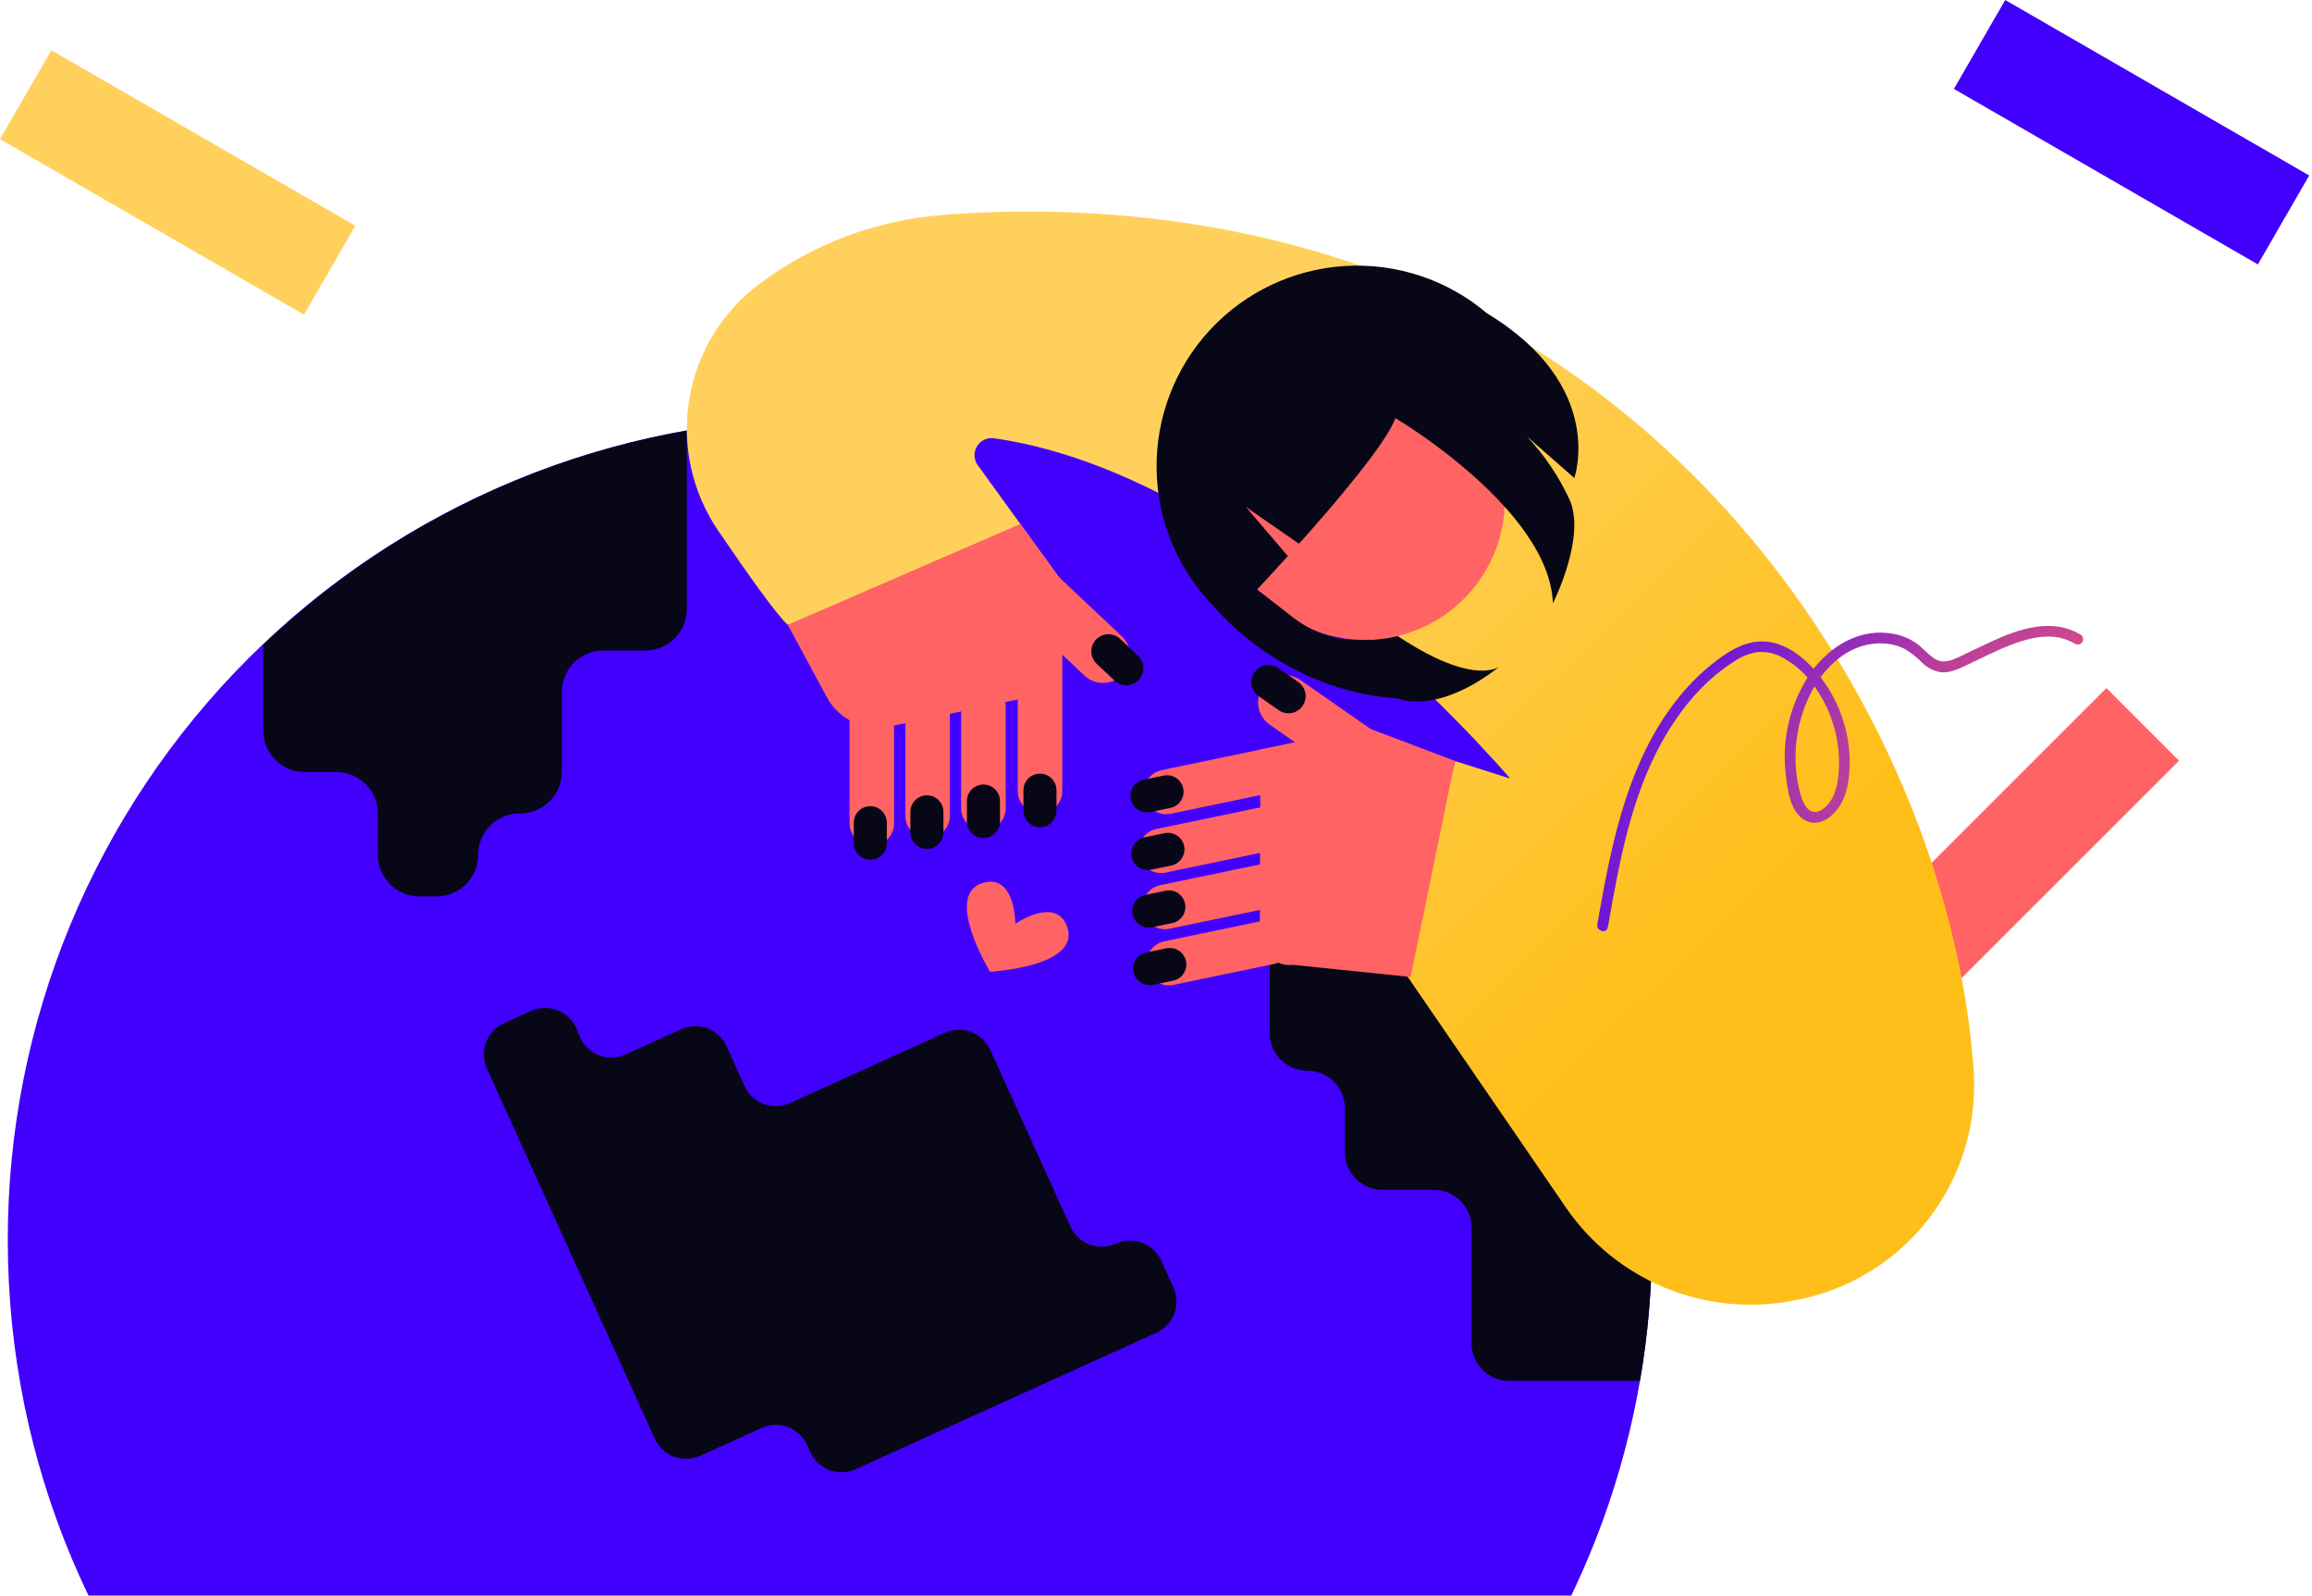 <svg width="368" height="254" viewBox="0 0 368 254" fill="none" xmlns="http://www.w3.org/2000/svg">
<path d="M359.384 42.088L367.556 27.934L319.172 -0L311 14.153L359.384 42.088Z" fill="#4100FB"/>
<path d="M48.385 50.088L56.557 35.934L8.173 8L0.001 22.153L48.385 50.088Z" fill="#FFD15C"/>
<path d="M346.839 121.091L335.283 109.535L295.778 149.04L307.334 160.596L346.839 121.091Z" fill="#FF6363"/>
<path d="M262.955 197.4C262.958 204.916 262.316 212.418 261.035 219.823C250.383 281.395 196.732 328.23 132.097 328.23C59.84 328.23 1.239 269.658 1.239 197.4C1.22 180.21 4.591 163.185 11.161 147.3C17.73 131.415 27.368 116.981 39.523 104.826C51.678 92.671 66.112 83.033 81.997 76.464C97.882 69.894 114.907 66.523 132.097 66.543C188.669 66.543 236.875 102.463 255.115 152.743C260.313 167.058 262.966 182.171 262.955 197.4Z" fill="#4100FB"/>
<path d="M109.321 68.549V96.949C109.322 97.817 109.151 98.676 108.819 99.478C108.488 100.279 108.001 101.008 107.388 101.621C106.774 102.235 106.046 102.722 105.244 103.053C104.442 103.385 103.583 103.555 102.715 103.555H96.029C94.277 103.556 92.597 104.253 91.358 105.493C90.119 106.733 89.424 108.414 89.424 110.166V122.88C89.424 124.632 88.728 126.313 87.489 127.551C86.25 128.79 84.57 129.486 82.818 129.486H82.726C81.858 129.484 80.998 129.653 80.195 129.983C79.391 130.314 78.662 130.8 78.046 131.413C77.431 132.026 76.943 132.754 76.61 133.556C76.276 134.358 76.104 135.218 76.103 136.086C76.103 137.838 75.407 139.518 74.169 140.757C72.93 141.996 71.25 142.692 69.498 142.692H66.749C64.998 142.69 63.318 141.994 62.08 140.755C60.841 139.517 60.145 137.838 60.143 136.086V129.509C60.143 127.757 59.447 126.077 58.209 124.838C56.97 123.599 55.29 122.903 53.538 122.903H48.509C46.757 122.903 45.077 122.207 43.838 120.968C42.599 119.73 41.903 118.049 41.903 116.298V102.635C60.522 84.872 83.978 73.013 109.321 68.549Z" fill="#070717"/>
<path d="M262.954 197.4C262.958 204.916 262.315 212.418 261.034 219.823C260.846 219.823 260.663 219.823 260.463 219.823H240.2C238.613 219.822 237.091 219.19 235.969 218.067C234.847 216.944 234.217 215.422 234.217 213.835V195.406C234.217 193.818 233.586 192.294 232.463 191.171C231.34 190.048 229.817 189.417 228.228 189.417H220.057C218.47 189.417 216.948 188.787 215.826 187.665C214.704 186.543 214.074 185.021 214.074 183.434V176.451C214.076 175.665 213.923 174.885 213.624 174.157C213.325 173.429 212.885 172.768 212.33 172.21C211.775 171.652 211.115 171.209 210.389 170.906C209.663 170.604 208.884 170.447 208.097 170.446C207.309 170.446 206.53 170.292 205.802 169.991C205.074 169.69 204.413 169.248 203.857 168.692C203.3 168.135 202.858 167.474 202.557 166.746C202.256 166.019 202.102 165.239 202.103 164.451V151.96C202.102 151.063 202.302 150.177 202.69 149.369C203.077 148.56 203.642 147.848 204.341 147.287C205.041 146.726 205.858 146.329 206.731 146.126C207.605 145.923 208.513 145.919 209.388 146.114L233.737 151.52C234.056 151.594 234.381 151.64 234.708 151.657L255.137 152.766C260.325 167.074 262.97 182.18 262.954 197.4Z" fill="#070717"/>
<path d="M99.528 167.88L108.431 163.84C109.084 163.544 109.789 163.379 110.506 163.355C111.223 163.331 111.937 163.449 112.609 163.702C113.28 163.954 113.895 164.337 114.419 164.827C114.942 165.318 115.364 165.907 115.659 166.56L118.516 172.88C118.812 173.534 119.233 174.123 119.757 174.613C120.28 175.104 120.895 175.486 121.567 175.739C122.238 175.992 122.953 176.109 123.67 176.086C124.387 176.062 125.092 175.897 125.745 175.6L150.385 164.412C151.038 164.115 151.743 163.95 152.46 163.926C153.177 163.903 153.892 164.02 154.563 164.273C155.235 164.526 155.85 164.908 156.373 165.399C156.896 165.889 157.318 166.478 157.614 167.132L170.385 195.258C170.983 196.576 172.081 197.604 173.436 198.114C174.792 198.624 176.294 198.575 177.614 197.978C178.932 197.38 180.434 197.33 181.79 197.839C183.145 198.348 184.243 199.374 184.842 200.692L186.768 204.938C187.065 205.591 187.23 206.296 187.253 207.013C187.277 207.73 187.159 208.444 186.907 209.116C186.654 209.787 186.272 210.402 185.781 210.926C185.291 211.449 184.702 211.871 184.048 212.166L136.191 233.881C134.873 234.478 133.372 234.528 132.017 234.019C130.663 233.51 129.566 232.484 128.968 231.166L128.454 230.023C127.855 228.709 126.76 227.685 125.409 227.176C124.057 226.667 122.559 226.715 121.242 227.309L111.459 231.749C110.141 232.347 108.639 232.397 107.283 231.888C105.928 231.379 104.83 230.353 104.231 229.035L86.865 190.749L77.505 170.109C76.907 168.791 76.857 167.29 77.366 165.935C77.875 164.581 78.901 163.484 80.219 162.886L84.505 160.943C85.183 160.635 85.917 160.469 86.662 160.456C87.407 160.442 88.146 160.581 88.835 160.865C89.524 161.148 90.148 161.569 90.668 162.102C91.188 162.636 91.593 163.27 91.859 163.966L92.202 164.863C92.469 165.554 92.874 166.184 93.393 166.714C93.911 167.244 94.532 167.662 95.217 167.945C95.902 168.227 96.638 168.367 97.379 168.356C98.12 168.345 98.851 168.183 99.528 167.88Z" fill="#070717"/>
<path d="M125.377 99.463C123.565 97.806 119.091 91.491 114.308 84.474C110.138 78.342 108.491 70.839 109.711 63.524C110.931 56.21 114.923 49.647 120.857 45.2C129.269 38.893 139.292 35.094 149.771 34.24C171.857 32.44 211.149 33.668 246.989 57.28C288.36 84.566 311.383 131.109 314.138 170.32C314.747 178.885 312.165 187.373 306.89 194.149C301.615 200.924 294.019 205.508 285.566 207.018L284.955 207.126C278.208 208.349 271.252 207.597 264.923 204.961C258.593 202.326 253.16 197.918 249.275 192.269C237.989 175.817 223.44 154.594 223.44 154.594L231.6 121.154L240.395 123.943C229.017 110.949 194.011 74.8 158.074 69.748C157.555 69.701 157.034 69.805 156.572 70.045C156.111 70.286 155.728 70.654 155.469 71.106C155.21 71.558 155.086 72.074 155.113 72.594C155.139 73.115 155.314 73.616 155.617 74.04L169.091 92.646L125.377 99.463Z" fill="url(#paint0_linear_1705_23826)"/>
<path d="M239.524 79.577C239.524 79.943 239.524 80.308 239.495 80.668C239.261 85.474 237.478 90.074 234.413 93.781C231.347 97.489 227.165 100.106 222.49 101.24C220.772 101.654 219.011 101.863 217.244 101.863C216.289 101.862 215.335 101.802 214.387 101.686C210.137 101.136 206.135 99.373 202.862 96.608C199.588 93.842 197.182 90.192 195.93 86.093C194.678 81.995 194.635 77.623 195.804 73.5C196.974 69.378 199.308 65.68 202.525 62.85C205.743 60.02 209.709 58.177 213.947 57.543C218.185 56.909 222.516 57.511 226.421 59.275C230.326 61.04 233.639 63.893 235.964 67.493C238.289 71.092 239.527 75.286 239.53 79.571L239.524 79.577Z" fill="#FF6363"/>
<path d="M125.384 99.463L162.418 83.411L169.087 92.623V109.851L141.658 115.646C139.705 116.058 137.672 115.827 135.861 114.987C134.05 114.148 132.56 112.745 131.612 110.989L125.384 99.463Z" fill="#FF6363"/>
<path d="M142.315 114.732C142.315 112.772 140.728 111.183 138.769 111.183C136.811 111.183 135.224 112.772 135.224 114.732V131.069C135.224 133.029 136.811 134.617 138.769 134.617C140.728 134.617 142.315 133.029 142.315 131.069V114.732Z" fill="#FF6363"/>
<path d="M151.195 113.525C151.195 111.566 149.608 109.977 147.649 109.977C145.691 109.977 144.104 111.566 144.104 113.525V129.863C144.104 131.822 145.691 133.411 147.649 133.411C149.608 133.411 151.195 131.822 151.195 129.863V113.525Z" fill="#FF6363"/>
<path d="M160.077 112.32C160.077 110.36 158.489 108.772 156.531 108.772C154.573 108.772 152.985 110.36 152.985 112.32V128.657C152.985 130.617 154.573 132.206 156.531 132.206C158.489 132.206 160.077 130.617 160.077 128.657V112.32Z" fill="#FF6363"/>
<path d="M169.085 109.588C169.085 107.628 167.497 106.04 165.539 106.04C163.581 106.04 161.993 107.628 161.993 109.588V125.925C161.993 127.885 163.581 129.474 165.539 129.474C167.497 129.474 169.085 127.885 169.085 125.925V109.588Z" fill="#FF6363"/>
<path d="M167.754 91.111C166.02 89.477 163.289 89.558 161.655 91.292C160.021 93.026 160.102 95.757 161.836 97.391L172.611 107.545C174.345 109.179 177.076 109.098 178.71 107.364C180.344 105.63 180.263 102.9 178.529 101.265L167.754 91.111Z" fill="#FF6363"/>
<path d="M178.302 101.706C177.206 100.674 175.481 100.725 174.448 101.82C173.416 102.916 173.467 104.641 174.563 105.673L177.395 108.342C178.49 109.375 180.216 109.323 181.248 108.228C182.28 107.132 182.229 105.407 181.134 104.375L178.302 101.706Z" fill="#070717"/>
<path d="M168.16 125.788C168.16 124.337 166.984 123.16 165.532 123.16C164.08 123.16 162.903 124.337 162.903 125.788V129.063C162.903 130.514 164.08 131.691 165.532 131.691C166.984 131.691 168.16 130.514 168.16 129.063V125.788Z" fill="#070717"/>
<path d="M159.164 127.514C159.164 126.063 157.988 124.886 156.536 124.886C155.084 124.886 153.907 126.063 153.907 127.514V130.789C153.907 132.24 155.084 133.417 156.536 133.417C157.988 133.417 159.164 132.24 159.164 130.789V127.514Z" fill="#070717"/>
<path d="M150.164 129.24C150.164 127.788 148.988 126.611 147.536 126.611C146.084 126.611 144.907 127.788 144.907 129.24V132.514C144.907 133.966 146.084 135.143 147.536 135.143C148.988 135.143 150.164 133.966 150.164 132.514V129.24Z" fill="#070717"/>
<path d="M141.153 130.966C141.153 129.514 139.976 128.337 138.524 128.337C137.072 128.337 135.896 129.514 135.896 130.966V134.24C135.896 135.692 137.072 136.869 138.524 136.869C139.976 136.869 141.153 135.692 141.153 134.24V130.966Z" fill="#070717"/>
<path d="M224.525 155.526L231.587 121.132L217.473 115.783L200.61 119.309L200.524 148.903C200.525 149.571 200.668 150.23 200.942 150.839C201.216 151.448 201.616 151.991 202.115 152.434C202.614 152.877 203.202 153.21 203.838 153.41C204.475 153.61 205.147 153.673 205.81 153.595L224.525 155.526Z" fill="#FF6363"/>
<path d="M185.319 149.848C183.4 150.247 182.168 152.125 182.567 154.042C182.966 155.959 184.845 157.19 186.764 156.79L202.758 153.461C204.677 153.061 205.909 151.183 205.51 149.266C205.111 147.349 203.232 146.119 201.313 146.518L185.319 149.848Z" fill="#FF6363"/>
<path d="M184.686 140.907C182.767 141.306 181.535 143.184 181.935 145.101C182.334 147.018 184.213 148.249 186.131 147.849L202.126 144.52C204.044 144.12 205.276 142.242 204.877 140.325C204.478 138.408 202.599 137.178 200.68 137.577L184.686 140.907Z" fill="#FF6363"/>
<path d="M184.065 131.967C182.146 132.366 180.914 134.244 181.313 136.161C181.713 138.079 183.592 139.309 185.51 138.909L201.505 135.58C203.423 135.18 204.655 133.302 204.256 131.385C203.857 129.468 201.978 128.238 200.059 128.637L184.065 131.967Z" fill="#FF6363"/>
<path d="M184.902 122.597C182.983 122.996 181.751 124.874 182.15 126.792C182.549 128.709 184.428 129.939 186.347 129.54L202.341 126.21C204.26 125.811 205.492 123.933 205.093 122.015C204.694 120.098 202.815 118.868 200.896 119.267L184.902 122.597Z" fill="#FF6363"/>
<path d="M207.025 108.273C205.071 106.908 202.381 107.386 201.017 109.34C199.653 111.293 200.131 113.983 202.084 115.347L214.223 123.824C216.176 125.189 218.866 124.711 220.23 122.758C221.594 120.804 221.117 118.114 219.163 116.75L207.025 108.273Z" fill="#FF6363"/>
<path d="M203.462 106.358C202.228 105.496 200.529 105.798 199.667 107.032C198.805 108.266 199.107 109.965 200.341 110.827L203.532 113.055C204.766 113.917 206.465 113.615 207.327 112.381C208.189 111.147 207.887 109.448 206.653 108.586L203.462 106.358Z" fill="#070717"/>
<path d="M182.018 124.132C180.596 124.428 179.684 125.82 179.98 127.241C180.276 128.662 181.668 129.575 183.089 129.279L186.295 128.611C187.716 128.316 188.628 126.924 188.332 125.502C188.036 124.081 186.644 123.169 185.223 123.465L182.018 124.132Z" fill="#070717"/>
<path d="M182.159 133.301C180.738 133.597 179.826 134.989 180.121 136.41C180.417 137.831 181.809 138.743 183.231 138.448L186.436 137.78C187.857 137.484 188.77 136.092 188.474 134.671C188.178 133.25 186.786 132.338 185.365 132.633L182.159 133.301Z" fill="#070717"/>
<path d="M182.308 142.464C180.886 142.76 179.974 144.152 180.27 145.573C180.566 146.995 181.958 147.907 183.379 147.611L186.585 146.944C188.006 146.648 188.918 145.256 188.622 143.835C188.326 142.413 186.934 141.501 185.513 141.797L182.308 142.464Z" fill="#070717"/>
<path d="M182.457 151.628C181.036 151.924 180.123 153.316 180.419 154.737C180.715 156.158 182.107 157.071 183.529 156.775L186.734 156.107C188.155 155.811 189.068 154.419 188.772 152.998C188.476 151.577 187.084 150.665 185.663 150.961L182.457 151.628Z" fill="#070717"/>
<path d="M243.044 69.486L250.581 76.092C250.581 76.092 255.81 61.463 236.673 49.869C230.394 44.541 222.3 41.846 214.082 42.345C205.863 42.844 198.155 46.499 192.567 52.547C186.98 58.595 183.945 66.567 184.096 74.8C184.248 83.032 187.574 90.888 193.381 96.726C193.381 96.726 204.044 109.983 222.478 111.189C222.478 111.189 228.581 114 238.65 106.126C237.958 106.583 233.695 108.732 222.478 101.252C220.76 101.666 219 101.875 217.233 101.875C213.145 102.103 209.113 100.846 205.878 98.337L200.095 93.846C200.095 93.846 202.844 90.886 204.987 88.526L198.307 80.697L206.758 86.56C212.387 80.275 220.633 70.612 222.107 66.56C226.311 69.142 230.294 72.069 234.015 75.309C235.944 76.98 237.771 78.766 239.484 80.657C243.655 85.28 246.976 90.623 247.181 96.035C247.181 96.035 252.501 85.52 249.838 79.566C248.132 75.861 245.838 72.457 243.044 69.486Z" fill="#070717"/>
<path d="M169.891 147.617C168.177 142.526 161.616 147.046 161.616 147.046C161.616 147.046 161.616 139.046 156.474 140.543C150.074 142.371 157.582 154.692 157.582 154.692C157.582 154.692 171.988 153.932 169.891 147.617Z" fill="#FF6363"/>
<path d="M255.919 147.629C257.839 136.686 259.827 125.372 265.879 115.834C268.513 111.68 271.936 107.834 276.165 105.212C277.259 104.467 278.511 103.986 279.822 103.806C281.031 103.714 282.243 103.943 283.336 104.469C285.603 105.62 287.532 107.338 288.936 109.457C291.759 113.474 293.071 118.361 292.639 123.252C292.451 125.309 291.822 127.857 289.868 128.966C287.536 130.292 286.633 126.88 286.29 125.274C285.154 119.974 285.965 114.442 288.576 109.692C290.862 105.583 294.862 102.154 299.833 102.429C300.998 102.487 302.139 102.787 303.182 103.309C304.166 103.89 305.07 104.599 305.868 105.417C306.69 106.262 307.761 106.821 308.925 107.012C310.291 107.154 311.565 106.566 312.776 106.006C315.108 104.926 317.388 103.72 319.788 102.772C322.074 101.874 324.536 101.132 327.016 101.389C328.169 101.517 329.28 101.894 330.274 102.492C330.47 102.607 330.704 102.639 330.924 102.582C331.144 102.525 331.333 102.382 331.448 102.186C331.563 101.99 331.596 101.756 331.538 101.535C331.481 101.315 331.338 101.127 331.142 101.011C326.154 98.08 320.434 100.44 315.713 102.726C314.451 103.297 313.199 103.943 311.931 104.532C310.662 105.12 309.268 105.72 307.931 104.857C306.851 104.166 306.045 103.114 304.988 102.377C303.929 101.654 302.733 101.158 301.473 100.92C296.13 99.869 291.262 102.817 288.239 107.057C284.975 111.811 283.554 117.589 284.239 123.314C284.513 125.657 284.902 129.08 287.096 130.452C289.29 131.823 291.479 130.275 292.708 128.463C294.176 126.309 294.422 123.554 294.422 121.034C294.32 115.666 292.292 110.513 288.708 106.514C286.896 104.52 284.525 102.714 281.816 102.229C278.959 101.72 276.382 102.914 274.085 104.514C271.89 106.079 269.887 107.897 268.119 109.932C260.216 119.017 257.199 130.943 255.079 142.503C254.793 144.052 254.507 145.606 254.25 147.155C254.062 148.235 255.713 148.697 255.902 147.612L255.919 147.629Z" fill="url(#paint1_radial_1705_23826)"/>
<defs>
<linearGradient id="paint0_linear_1705_23826" x1="140.974" y1="129.404" x2="213.873" y2="205.689" gradientUnits="userSpaceOnUse">
<stop stop-color="#FFD15C"/>
<stop offset="1" stop-color="#FFBF1B"/>
</linearGradient>
<radialGradient id="paint1_radial_1705_23826" cx="0" cy="0" r="1" gradientUnits="userSpaceOnUse" gradientTransform="translate(331.717 115.069) rotate(159.956) scale(108.006 50.958)">
<stop stop-color="#FF6363"/>
<stop offset="1" stop-color="#4100FB"/>
</radialGradient>
</defs>
</svg>
